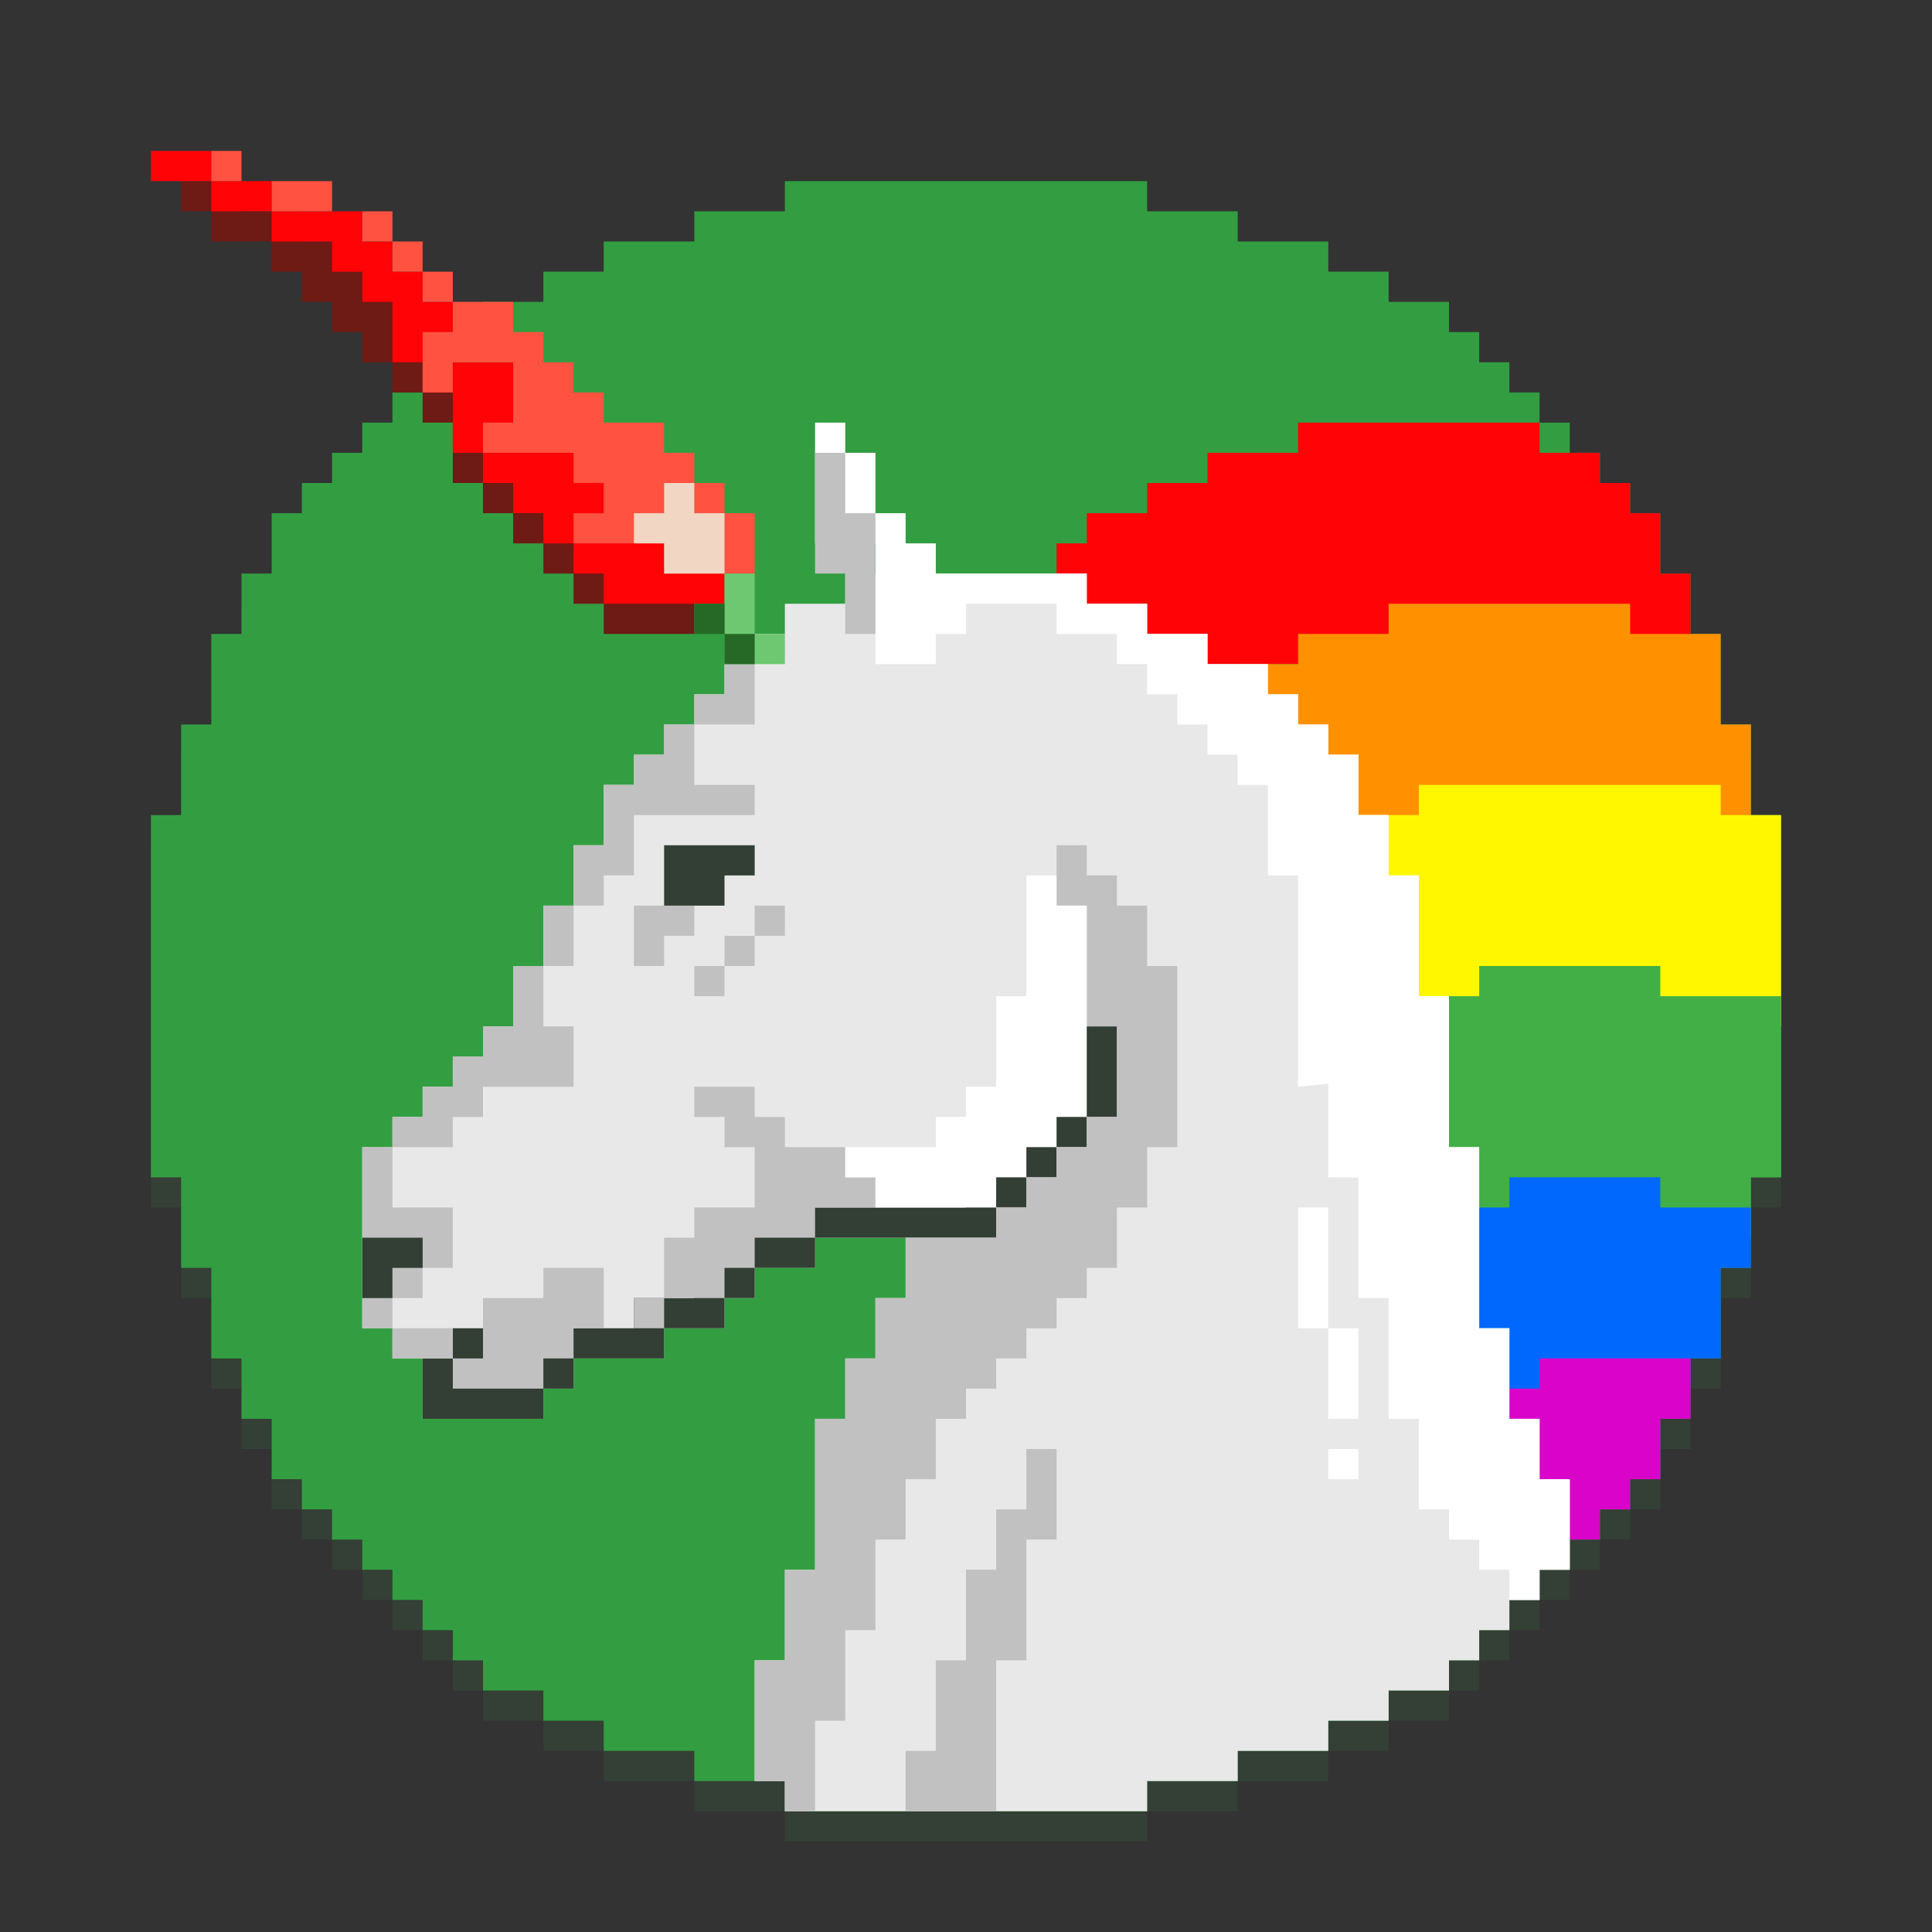 <?xml version="1.0" encoding="utf-8"?>
<!-- Generator: Adobe Illustrator 18.1.1, SVG Export Plug-In . SVG Version: 6.00 Build 0)  -->
<!DOCTYPE svg PUBLIC "-//W3C//DTD SVG 1.1//EN" "http://www.w3.org/Graphics/SVG/1.1/DTD/svg11.dtd">
<svg version="1.1" id="Layer_2" xmlns="http://www.w3.org/2000/svg" xmlns:xlink="http://www.w3.org/1999/xlink" x="0px" y="0px"
	 viewBox="0 0 64 64" enable-background="new 0 0 64 64" xml:space="preserve">
<rect x="0" y="0" width="64" height="64" fill="#333333" stroke="none"/>
<g>
	<polygon fill="#343F35" points="5,40 5,28 6,28 6,25 7,25 7,22 8,22 8,20 9,20 9,18 10,18 10,17 11,17 11,16 12,16 12,15 13,15 
		13,14 14,14 14,13 15,13 15,12 16,12 16,11 18,11 18,10 20,10 20,9 23,9 23,8 26,8 26,7 38,7 38,8 41,8 41,9 44,9 44,10 46,10 
		46,11 48,11 48,12 49,12 49,13 50,13 50,14 51,14 51,15 52,15 52,16 53,16 53,17 54,17 54,18 55,18 55,20 56,20 56,22 57,22 57,25 
		58,25 58,28 59,28 59,40 58,40 58,43 57,43 57,46 56,46 56,48 55,48 55,50 54,50 54,51 53,51 53,52 52,52 52,53 51,53 51,54 50,54 
		50,55 49,55 49,56 48,56 48,57 46,57 46,58 44,58 44,59 41,59 41,60 38,60 38,61 26,61 26,60 23,60 23,59 20,59 20,58 18,58 18,57 
		16,57 16,56 15,56 15,55 14,55 14,54 13,54 13,53 12,53 12,52 11,52 11,51 10,51 10,50 9,50 9,48 8,48 8,46 7,46 7,43 6,43 6,40 	
		"/>
	<polygon fill="#329E41" points="5,39 5,27 6,27 6,24 7,24 7,21 8,21 8,19 9,19 9,17 10,17 10,16 11,16 11,15 12,15 12,14 13,14 
		13,13 14,13 14,12 15,12 15,11 16,11 16,10 18,10 18,9 20,9 20,8 23,8 23,7 26,7 26,6 38,6 38,7 41,7 41,8 44,8 44,9 46,9 46,10 
		48,10 48,11 49,11 49,12 50,12 50,13 51,13 51,14 52,14 52,15 53,15 53,16 54,16 54,17 55,17 55,19 56,19 56,21 57,21 57,24 58,24 
		58,27 59,27 59,39 58,39 58,42 57,42 57,45 56,45 56,47 55,47 55,49 54,49 54,50 53,50 53,51 52,51 52,52 51,52 51,53 50,53 50,54 
		49,54 49,55 48,55 48,56 46,56 46,57 44,57 44,58 41,58 41,59 38,59 38,60 26,60 26,59 23,59 23,58 20,58 20,57 18,57 18,56 16,56 
		16,55 15,55 15,54 14,54 14,53 13,53 13,52 12,52 12,51 11,51 11,50 10,50 10,49 9,49 9,47 8,47 8,45 7,45 7,42 6,42 6,39 	"/>
	<g>
		<polygon fill="#FF0307" points="35,19 35,18 36,18 36,17 38,17 38,16 40,16 40,15 43,15 43,14 51,14 51,15 53,15 53,16 54,16 
			54,17 55,17 55,19 56,19 56,22 35,22 		"/>
		<polygon fill="#FF9100" points="41,22 43,22 43,21 46,21 46,20 54,20 54,21 57,21 57,24 58,24 58,28 41,28 		"/>
		<polygon fill="#FFF700" points="44,27 47,27 47,26 57,26 57,27 59,27 59,34 44,34 		"/>
		<polygon fill="#41AF46" points="46,33 49,33 49,32 55,32 55,33 59,33 59,39 58,39 58,41 46,41 		"/>
		<polygon fill="#0068FD" points="48,40 50,40 50,39 55,39 55,40 58,40 58,42 57,42 57,45 56,45 56,46 48,46 		"/>
		<polygon fill="#D903CA" points="49,46 51,46 51,45 56,45 56,47 55,47 55,49 54,49 54,50 53,50 53,51 49,51 		"/>
	</g>
	<polygon fill="#E8E8E8" points="25,59 25,55 26,55 26,52 27,52 27,47 28,47 28,45 29,45 29,43 30,43 30,41 27,41 27,42 25,42 
		25,43 24,43 24,44 22,44 22,45 19,45 19,46 18,46 18,47 14,47 14,45 13,45 13,44 12,44 12,38 13,38 13,37 14,37 14,36 15,36 15,35 
		16,35 16,34 17,34 17,32 18,32 18,30 19,30 19,28 20,28 20,26 21,26 21,25 22,25 22,24 23,24 23,23 24,23 24,22 25,22 25,21 26,21 
		26,20 28,20 28,19 31,19 36,19 36,20 38,20 38,21 40,21 40,22 42,22 42,23 43,23 43,24 44,24 44,25 45,25 45,27 46,27 46,29 47,29 
		47,33 48,33 48,38 49,38 49,44 50,44 50,47 51,47 51,49 52,49 52,52 51,52 51,53 50,53 50,54 49,54 49,55 48,55 48,56 46,56 46,57 
		44,57 44,58 41,58 41,59 38,59 38,60 26,60 26,59 	"/>
	<polygon fill="#333E34" points="14,45 15,45 15,44 16,44 18,44 21,44 21,43 23,43 23,42 24,42 24,41 25,41 25,40 32,40 32,39 
		33,39 33,38 34,38 34,37 35,37 35,34 37,34 37,37 36,37 36,38 35,38 35,39 34,39 34,40 33,40 33,41 27,41 27,42 25,42 25,43 24,43 
		24,44 22,44 22,45 19,45 19,46 18,46 18,47 14,47 	"/>
	<polygon fill="#FFFFFF" points="28,15 29,15 29,17 30,17 30,18 31,18 31,19 36,19 36,20 38,20 38,21 40,21 40,22 42,22 42,23 
		43,23 43,24 44,24 44,25 45,25 45,27 46,27 46,29 47,29 47,33 48,33 48,38 49,38 49,44 50,44 50,47 51,47 51,49 52,49 52,52 51,52 
		51,53 50,53 50,52 49,52 49,51 48,51 48,50 47,50 47,47 46,47 46,43 45,43 45,39 44,39 44,35.9 43,36 43,29 42,29 42,26 41,26 
		41,25 40,25 40,24 39,24 39,23 38,23 38,22 37,22 37,21 35,21 35,20 32,20 32,21 31,21 31,22 29,22 29,18 27,18 27,14 28,14 	"/>
	<polygon fill="#C1C1C1" points="27,15 28,15 28,17 29,17 29,21 28,21 28,19 27,19 	"/>
	<polygon fill="#C1C1C1" points="25,22 25,24 23,24 23,23 24,23 24,22 	"/>
	<polygon fill="#C1C1C1" points="23,26 25,26 25,27 21,27 21,29 20,29 20,30 19,30 19,28 20,28 20,26 21,26 21,25 22,25 22,24 
		23,24 	"/>
	<rect x="18" y="30" fill="#C1C1C1" width="1" height="2"/>
	<polygon fill="#C1C1C1" points="19,34 19,36 16,36 16,37 15,37 15,38 13,38 13,37 14,37 14,36 15,36 15,35 16,35 16,34 17,34 
		17,32 18,32 18,34 	"/>
	<polygon fill="#C1C1C1" points="12,38 12,44 13,44 13,43 14,43 14,42 15,42 15,40 13,40 13,38 	"/>
	<rect x="13" y="44" fill="#C1C1C1" width="2" height="1"/>
	<polygon fill="#C1C1C1" points="18,46 18,45 19,45 19,44 20,44 20,42 18,42 18,43 16,43 16,45 15,45 15,46 	"/>
	<rect x="21" y="43" fill="#C1C1C1" width="1" height="1"/>
	<polygon fill="#C1C1C1" points="24,42 25,42 25,41 27,41 27,40 29,40 29,39 28,39 28,38 26,38 26,37 25,37 25,36 23,36 23,37 
		24,37 24,38 25,38 25,40 23,40 23,41 22,41 22,43 24,43 	"/>
	<rect x="23" y="32" fill="#C1C1C1" width="1" height="1"/>
	<rect x="24" y="31" fill="#C1C1C1" width="1" height="1"/>
	<rect x="25" y="30" fill="#C1C1C1" width="1" height="1"/>
	<polygon fill="#C1C1C1" points="22,32 22,31 23,31 23,30 21,30 21,32 	"/>
	<polygon fill="#333E34" points="12,41 14,41 14,42 13,42 13,43 12,43 	"/>
	<polygon fill="#333E34" points="24,29 24,30 22,30 22,28 25,28 25,29 	"/>
	<g>
		<polygon fill="#6E1A15" points="23,21 23,19 21,19 21,18 20,18 20,17 19,17 19,16 18,16 18,15 17,15 17,14 16,14 16,13 15,13 
			15,12 14,12 14,10 13,10 13,9 12,9 12,8 10,8 10,7 8,7 8,6 6,6 6,7 7,7 7,8 9,8 9,9 10,9 10,10 11,10 11,11 12,11 12,12 13,12 
			13,13 14,13 14,14 15,14 15,16 16,16 16,17 17,17 17,18 18,18 18,19 19,19 19,20 20,20 20,21 		"/>
		<path fill="#FF0307" d="M24,20v-2h-1v-1h-2v-2c0,0-2,0.1-2,0s0-1,0-1h-1v-2h-3v-2h-1V9h-1V8h-1V7H9v1h2v1h1v1h1v2h1v1h1v2h1v1h1v1
			h1v1h1v1h1v1H24z"/>
		<rect x="7" y="6" fill="#FF0307" width="2" height="1"/>
		<rect x="5" y="5" fill="#FF0307" width="2" height="1"/>
		<rect x="7" y="5" fill="#FF5240" width="1" height="1"/>
		<rect x="9" y="6" fill="#FF5240" width="2" height="1"/>
		<rect x="12" y="7" fill="#FF5240" width="1" height="1"/>
		<rect x="13" y="8" fill="#FF5240" width="1" height="1"/>
		<rect x="14" y="9" fill="#FF5240" width="1" height="1"/>
		<polygon fill="#FF5240" points="14,11 15,11 15,10 17,10 17,11 18,11 18,12 19,12 19,13 20,13 20,14 22,14 22,15 23,15 23,16 
			24,16 24,17 25,17 25,19 22,19 22,18 19,18 19,17 20,17 20,16 19,16 19,15 16,15 16,14 17,14 17,12 15,12 15,13 14,13 		"/>
		<polygon fill="#F0D6C3" points="22,16 23,16 23,17 24,17 24,19 22,19 22,18 21,18 21,17 22,17 		"/>
		<polygon fill="#6EC872" points="24,19 25,19 25,21 26,21 26,22 24,22 		"/>
		<polygon fill="#266826" points="23,20 24,20 24,21 25,21 25,22 24,22 24,21 23,21 		"/>
	</g>
	<polygon fill="#C1C1C1" points="25,59 25,55 26,55 26,52 27,52 27,47 28,47 28,45 29,45 29,43 30,43 30,41 33,41 33,40 34,40 
		34,39 35,39 35,38 36,38 36,37 37,37 37,34 36,34 36,30 35,30 35,28 36,28 36,29 37,29 37,30 38,30 38,32 39,32 39,38 38,38 38,40 
		37,40 37,42 36,42 36,43 35,43 35,44 34,44 34,45 33,45 33,46 32,46 32,47 31,47 31,49 30,49 30,51 29,51 29,54 28,54 28,57 27,57 
		27,60 26,60 26,59 	"/>
	<polygon fill="#C1C1C1" points="30,60 33,60 33,55 34,55 34,51 35,51 35,48 34,48 34,50 33,50 33,52 32,52 32,55 31,55 31,58 
		30,58 	"/>
	<polygon fill="#FFFFFF" points="34,29 35,29 35,30 36,30 36,37 35,37 35,38 34,38 34,39 33,39 33,40 29,40 29,39 28,39 28,38 
		31,38 31,37 32,37 32,36 33,36 33,33 34,33 	"/>
	<polygon fill="#FFFFFF" points="43,40 44,40 44,44 45,44 45,47 44,47 44,44 43,44 	"/>
	<rect x="44" y="48" fill="#FFFFFF" width="1" height="1"/>
</g>
</svg>
